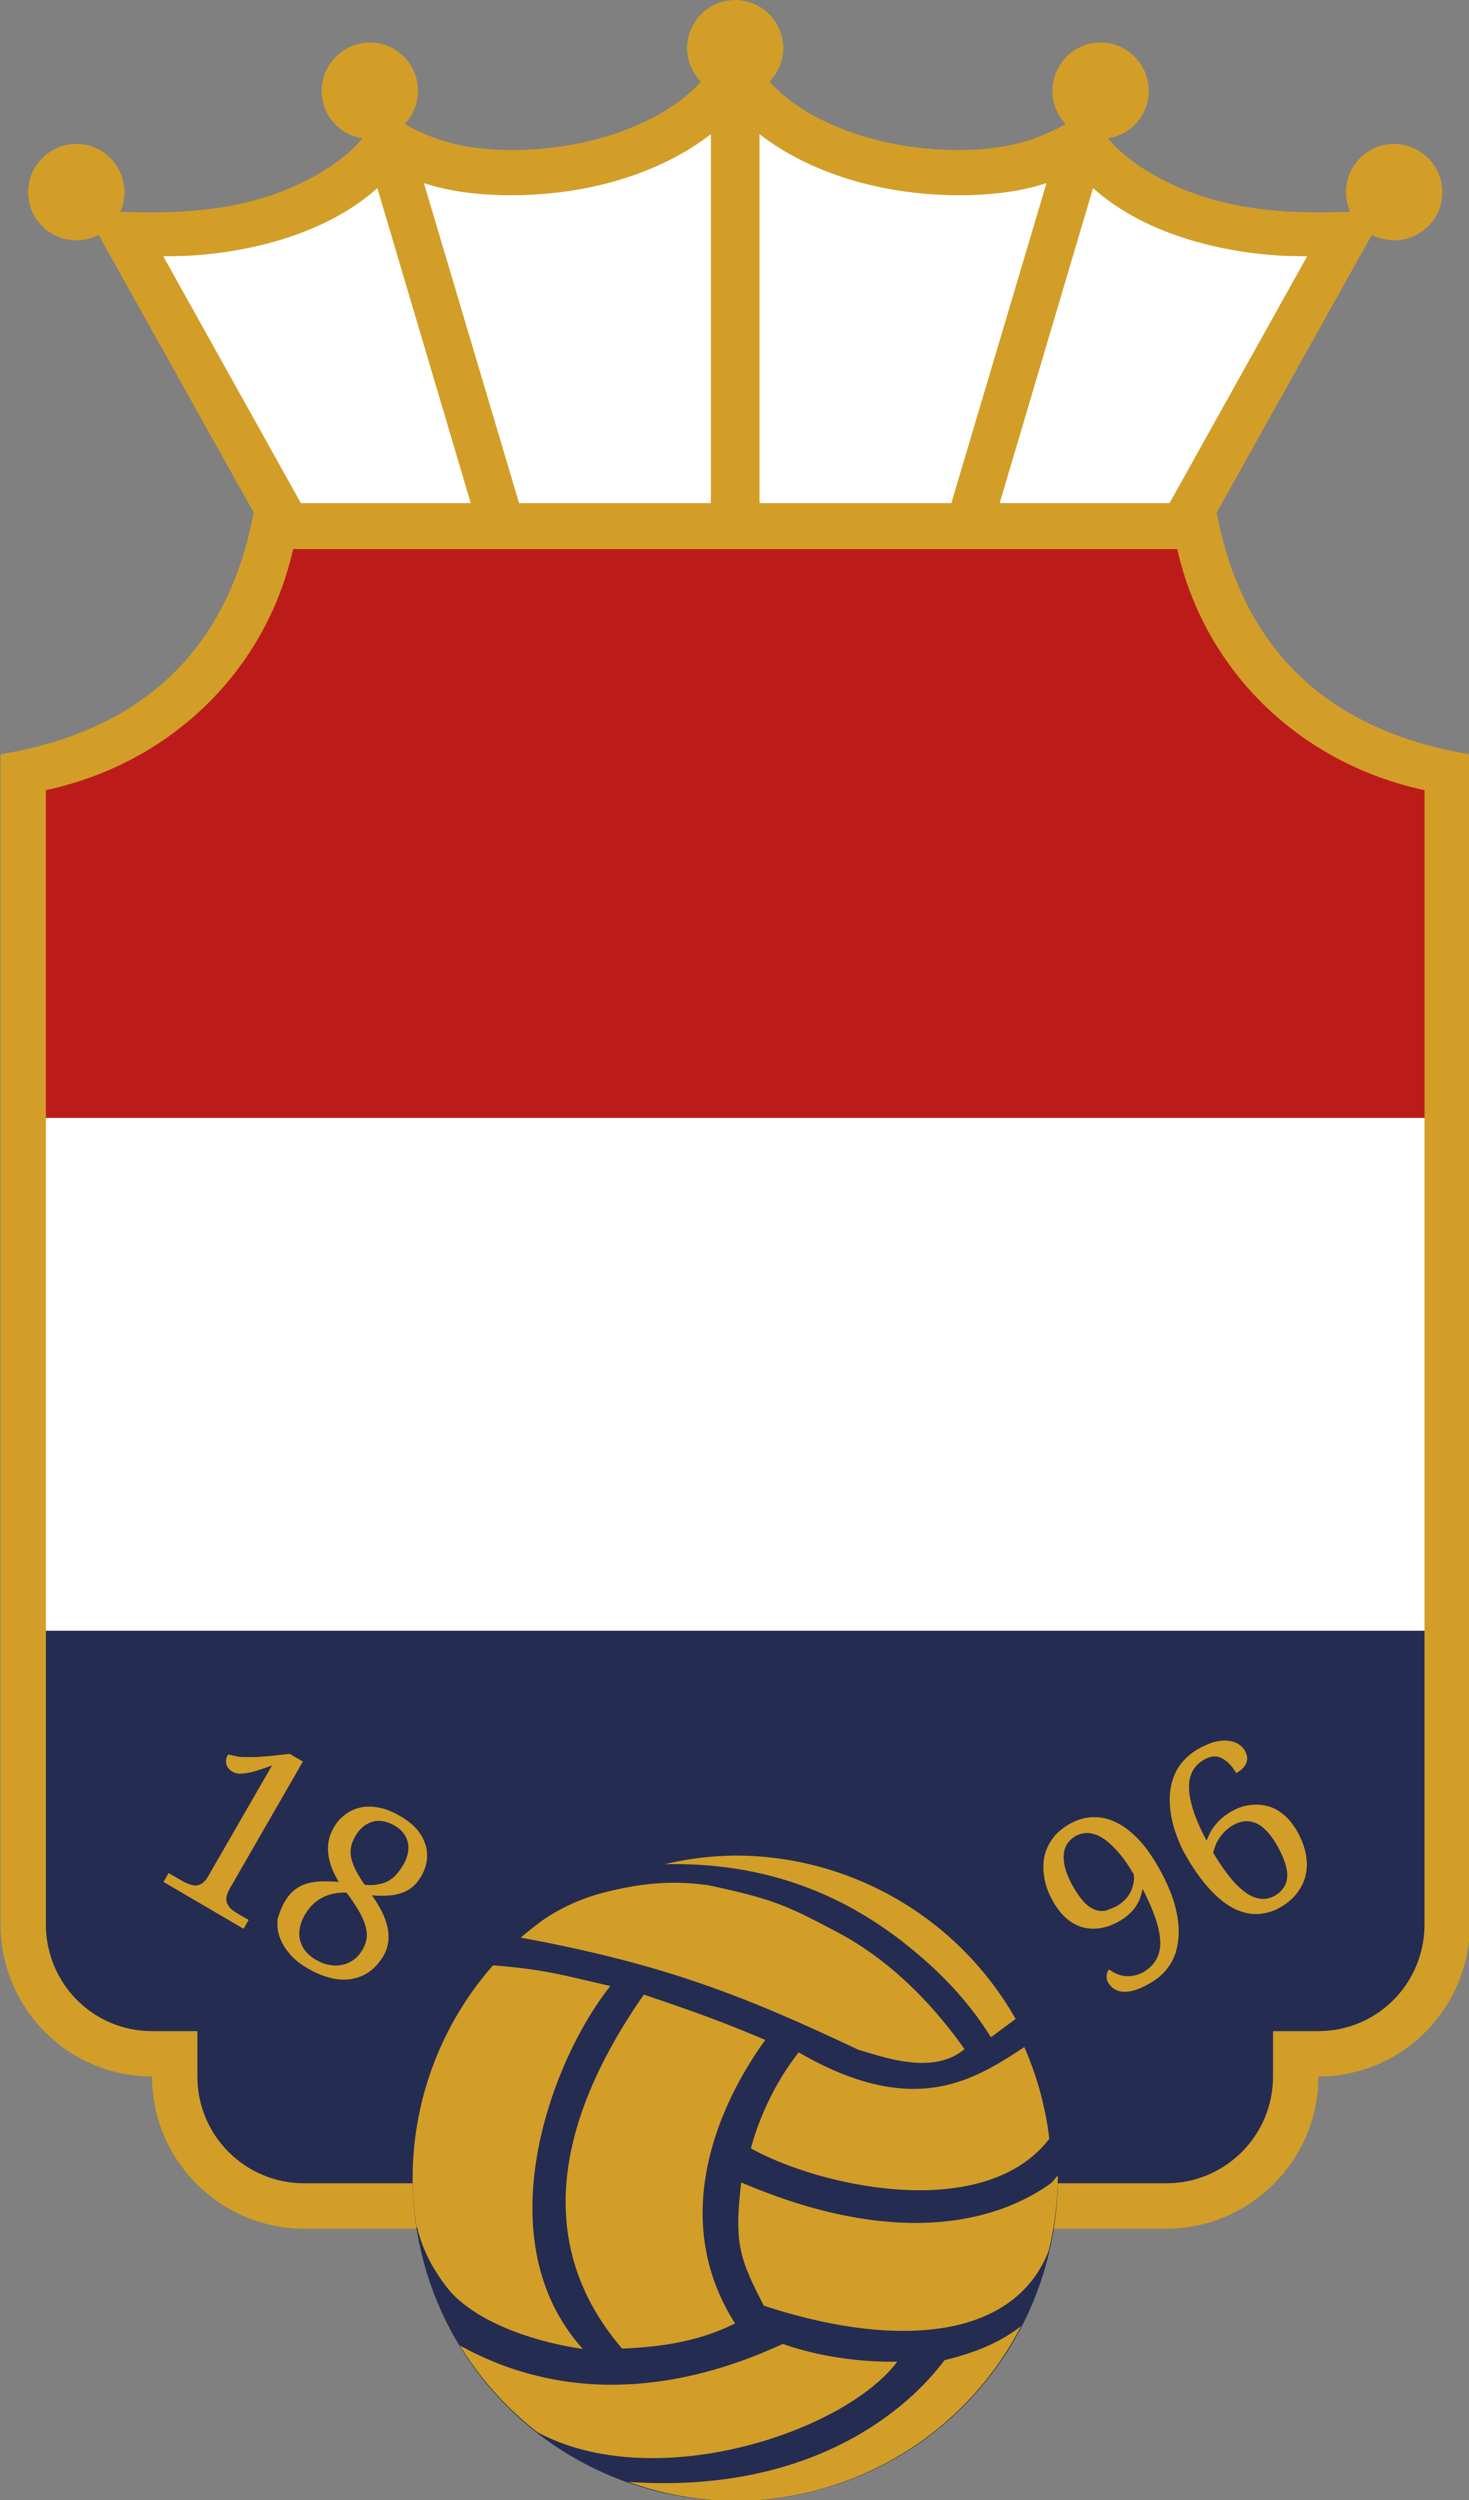 <?xml version="1.0" encoding="UTF-8" standalone="no"?>
<svg
   xml:space="preserve"
   id="Laag_1"
   x="0"
   y="0"
   version="1.1"
   viewBox="710 100 470.21 800"
   sodipodi:docname="willem-ii.svg"
   inkscape:version="1.4.2 (f4327f4, 2025-05-13)"
   xmlns:inkscape="http://www.inkscape.org/namespaces/inkscape"
   xmlns:sodipodi="http://sodipodi.sourceforge.net/DTD/sodipodi-0.dtd"
   xmlns="http://www.w3.org/2000/svg"
   xmlns:svg="http://www.w3.org/2000/svg"><rect x="710" y="100" width="470.21" height="800" fill="#808080" stroke="none"/><defs
     id="defs1" /><sodipodi:namedview
     id="namedview1"
     pagecolor="#ffffff"
     bordercolor="#000000"
     borderopacity="0.25"
     inkscape:showpageshadow="2"
     inkscape:pageopacity="0.0"
     inkscape:pagecheckerboard="0"
     inkscape:deskcolor="#d1d1d1"
     inkscape:zoom="1.00875"
     inkscape:cx="235.4399"
     inkscape:cy="400"
     inkscape:window-width="1920"
     inkscape:window-height="1009"
     inkscape:window-x="-8"
     inkscape:window-y="-8"
     inkscape:window-maximized="1"
     inkscape:current-layer="g2999" /><style
     id="style132"
     type="text/css">.st3{fill:#d29e27}</style><g
     id="g3043"
     transform="matrix(.949 0 0 .949 33.15 .854)"><g
       id="g2991"><path
         id="path1710"
         d="M808.654 283.233h305.093c9.42 41.894 42.069 73.848 85.325 83.18V757.65c0 20.36-16.266 36.832-36.626 36.832h-15.654v15.653c0 20.36-16.472 36.832-36.832 36.832H812.44c-20.36 0-36.831-16.473-36.831-36.832v-15.653h-15.655c-20.36 0-36.628-16.472-36.628-36.832V366.412c43.257-9.33 75.907-41.285 85.328-83.18"
         style="fill:#fff;stroke-width:1.023" /><path
         id="rect1654"
         d="M808.654 283.232c-9.42 41.894-42.071 73.849-85.328 83.18V481.4h475.746V366.412c-43.256-9.331-75.905-41.286-85.326-83.18H961.2Z"
         style="fill:#bc1c19;fill-opacity:1;fill-rule:evenodd;stroke-width:.935" /><path
         id="rect1715"
         d="M723.326 654.3v103.35c0 20.36 16.27 36.832 36.63 36.832h15.653v15.653c0 20.36 16.473 36.832 36.832 36.832h297.518c20.36 0 36.832-16.472 36.832-36.832v-15.653h15.656c20.36 0 36.625-16.472 36.625-36.832V654.3Z"
         style="fill:#242c51;fill-opacity:1;fill-rule:evenodd" /></g><path
       id="path156"
       d="M961.2 104.5c-9 0-16.2 7.3-16.2 16.2 0 4.4 1.8 8.4 4.6 11.3l-1.4 1.5c-9.5 10-31.8 21.6-63 21.6-14.432-.338-23.796-2.362-35.5-8.8 2.8-2.9 4.5-6.8 4.5-11.2 0-9-7.3-16.3-16.2-16.3s-16.3 7.3-16.3 16.3c0 8.1 6 14.9 13.8 16-7.793 9.42-21.649 16.416-33.01 19.937-15.865 4.931-31.838 5.427-48.69 4.863.9-2 1.4-4.3 1.4-6.6 0-9-7.3-16.3-16.2-16.3s-16.3 7.3-16.3 16.3 7.3 16.2 16.3 16.2c2.7 0 5.3-.7 7.5-1.8l52.3 93.6c-11.475 60.894-55.625 76.504-85.4 81.5v394.5c0 28.3 22.9 51.3 51.1 51.3 0 28.3 23.1 51.3 51.3 51.3h290.8c28.2 0 51.3-23 51.3-51.3 28.2 0 51.1-23 51.1-51.3V358.8c-29.775-4.996-73.925-20.606-85.4-81.5l52.3-93.6c2.2 1.1 4.8 1.8 7.5 1.8 9 0 16.3-7.2 16.3-16.2s-7.4-16.3-16.3-16.3-16.2 7.3-16.2 16.3c0 2.3.5 4.6 1.4 6.6-16.852.564-32.825.068-48.69-4.863-11.36-3.521-25.217-10.516-33.01-19.937 7.8-1.1 13.8-7.9 13.8-16 0-9-7.4-16.3-16.3-16.3s-16.2 7.3-16.2 16.3c0 4.4 1.7 8.3 4.5 11.2-11.706 6.438-21.07 8.462-35.5 8.8-31.2 0-53.5-11.6-63-21.6l-1.4-1.5c2.8-2.9 4.6-6.9 4.6-11.3 0-8.9-7.2-16.2-16.2-16.2M812.1 289.6h298.2c9.208 40.947 41.12 72.18 83.4 81.3v382.4c0 19.9-15.9 36-35.8 36h-15.3v15.3c0 19.9-16.1 36-36 36H815.8c-19.9 0-36-16.1-36-36v-15.3h-15.3c-19.9 0-35.8-16.1-35.8-36V370.9c42.279-9.12 74.192-40.353 83.4-81.3"
       style="fill:#d29e27;fill-opacity:1" /><path
       id="path1708"
       d="M953 149.7c-13.8 10.8-37 20.6-67.6 20.6-11.1 0-21.2-1.4-29.2-4.1l32.1 107.9H953Zm16.4 0v124.4h64.7l32.1-107.9c-8 2.7-18.1 4.1-29.2 4.1-30.6 0-53.8-9.8-67.6-20.6m-128.9 18.2c-23.6 21.1-59.7 22.8-67.1 22.9l-5.1.1 46.4 83.2H872Zm241.4 0-31.5 106.2h57.3l46.4-83.2-5.1-.1c-7.4-.1-43.5-1.8-67.1-22.9"
       style="fill:#fff" /><g
       id="g2999"><g
         id="g537"
         transform="translate(-3.915)"><path
           id="path158"
           d="m772.3 739 1.7-3 4.7 2.7c.8.5 1.6.8 2.4 1.1s1.5.4 2.2.4c.7-.1 1.4-.3 2.1-.8s1.4-1.3 2-2.4l21.5-37.3c-1.5.6-3 1.1-4.3 1.5s-2.5.8-3.7 1q-1.65.3-3 .3c-.9 0-1.7-.3-2.4-.7-1-.6-1.7-1.4-2-2.5q-.45-1.65.6-3.3c.8.2 1.7.4 2.6.6s1.9.3 2.9.3h3.6q1.95-.15 4.5-.3l7.1-.8 4.5 2.6-24.7 42.9c-.6 1.1-1 2.1-1.1 2.9s0 1.6.4 2.3c.3.7.8 1.3 1.4 1.8s1.4 1 2.2 1.5l3.5 2-1.7 3z"
           class="st3" /><path
           id="path160"
           d="M813.2 745.6c1-1.7 2.1-3 3.4-4q1.95-1.5 4.2-2.1c1.6-.4 3.2-.7 5-.7s3.7 0 5.6.2c-.9-1.5-1.7-3.1-2.3-4.6s-1-3.1-1.2-4.6-.2-3.1.1-4.6.8-3 1.7-4.5c.9-1.6 2.1-3.1 3.6-4.2 1.5-1.2 3.1-2 5-2.5s4-.5 6.4-.1 4.9 1.4 7.6 3c2.2 1.3 4 2.7 5.4 4.3s2.3 3.3 2.9 5.1.7 3.6.5 5.4-.9 3.7-1.9 5.4c-.9 1.5-1.9 2.8-3.1 3.7-1.1.9-2.4 1.6-3.8 2-1.4.5-2.9.7-4.5.8s-3.3.1-5.2-.1c1.3 1.8 2.4 3.7 3.3 5.4.9 1.8 1.5 3.5 1.9 5.2s.5 3.4.3 5-.7 3.2-1.6 4.8c-1.3 2.2-2.9 4-4.7 5.3s-3.8 2.1-6 2.5-4.5.3-7-.3-5-1.6-7.6-3.1c-2.7-1.5-4.8-3.2-6.4-5.1s-2.7-3.8-3.4-5.8-.8-4-.6-6c.6-2 1.3-3.9 2.4-5.8m10.6 19.7c1.5.9 3.1 1.5 4.6 1.7 1.5.3 3 .2 4.4-.1s2.6-.9 3.8-1.8 2.1-2 2.9-3.4c.7-1.2 1.1-2.4 1.3-3.7s0-2.7-.4-4.2-1.2-3.2-2.2-5c-1.1-1.8-2.4-3.9-4.2-6.2-2.9-.1-5.6.4-8 1.6s-4.4 3.1-6 5.8c-.9 1.5-1.4 2.9-1.7 4.4-.3 1.4-.3 2.8 0 4.1s.9 2.6 1.8 3.7c.8 1.1 2.1 2.2 3.7 3.1m29.4-32.1c.6-1.1 1.1-2.2 1.4-3.4s.4-2.4.2-3.6-.6-2.3-1.4-3.4c-.7-1.1-1.9-2.1-3.4-2.9-1.3-.8-2.6-1.2-3.9-1.4q-1.95-.3-3.6.3c-1.1.4-2.2.9-3.1 1.8-1 .8-1.8 1.9-2.5 3.1-.7 1.3-1.2 2.5-1.4 3.8s-.1 2.5.2 3.8.9 2.6 1.6 4.1c.8 1.4 1.7 3 2.9 4.6 1.7.1 3.2.1 4.5-.2 1.3-.2 2.4-.6 3.4-1.1 1-.6 1.9-1.3 2.7-2.2.9-1 1.6-2 2.4-3.3"
           class="st3" /><path
           id="path164"
           d="M1102.8 769.4c3.9-2.3 5.8-5.7 5.7-10.3-.2-4.6-2.2-10.5-6-17.8-.1.9-.4 1.9-.7 2.8-.3 1-.8 1.9-1.4 2.9s-1.4 1.9-2.3 2.7c-.9.9-2 1.7-3.2 2.4-2.1 1.2-4.1 2-6.2 2.4s-4.1.3-6-.1c-1.9-.5-3.8-1.4-5.5-2.8s-3.3-3.3-4.7-5.7c-1.5-2.6-2.5-5.1-3-7.7-.5-2.5-.6-4.9-.2-7.2s1.3-4.4 2.7-6.4 3.3-3.6 5.6-5c2.4-1.4 4.9-2.2 7.4-2.4s5.1.2 7.7 1.3 5.2 2.9 7.7 5.4c2.6 2.5 5 5.9 7.4 10 1.4 2.5 2.7 5 3.7 7.5 1.1 2.5 1.9 5.1 2.4 7.5.6 2.5.8 4.9.8 7.2s-.4 4.6-1 6.7c-.7 2.1-1.7 4-3.2 5.8-1.4 1.8-3.3 3.3-5.6 4.6-2 1.2-3.8 1.9-5.3 2.4-1.5.4-2.9.5-4 .4s-2-.5-2.8-1c-.8-.6-1.3-1.2-1.8-1.9-.5-.9-.7-1.7-.6-2.6s.4-1.5.8-2c.8.6 1.6 1 2.4 1.4.9.4 1.8.7 2.8.8s2 .1 3-.1c1.2-.2 2.3-.6 3.4-1.2m-8.9-22.3c1.1-.7 2.1-1.5 2.9-2.3q1.2-1.35 1.8-2.7c.4-.9.7-1.9.9-2.9s.2-2 0-2.9l-.1-.1c-1.8-3.1-3.6-5.6-5.4-7.6q-2.7-3-5.1-4.5c-1.6-1-3.2-1.5-4.8-1.6-1.5 0-3 .3-4.3 1.1-2.5 1.5-3.8 3.7-3.9 6.7s1 6.6 3.5 10.8c1.1 1.9 2.3 3.5 3.4 4.7s2.3 2 3.5 2.5 2.4.6 3.7.4c1.2-.4 2.5-.9 3.9-1.6"
           class="st3" /><path
           id="path166"
           d="M1123.2 697.8c-3.6 2.1-5.2 5.4-5 9.9.2 4.6 2.2 10.4 5.9 17.4.3-.8.7-1.7 1.1-2.5.4-.9 1-1.7 1.6-2.5s1.4-1.6 2.2-2.4c.9-.8 1.9-1.5 3-2.2 2.2-1.3 4.3-2.1 6.5-2.4 2.1-.3 4.2-.2 6.1.3 2 .5 3.8 1.5 5.5 2.9s3.2 3.3 4.5 5.5c1.4 2.5 2.4 5 2.9 7.4.5 2.5.6 4.8.1 7.1-.4 2.2-1.4 4.3-2.8 6.2s-3.3 3.6-5.7 5-4.8 2.1-7.4 2.3-5.2-.4-7.9-1.6c-2.7-1.3-5.4-3.3-8.1-6.2-2.7-2.8-5.5-6.6-8.2-11.2q-1.95-3.3-3.3-6.9c-.9-2.3-1.6-4.7-2-7s-.6-4.6-.5-6.8.5-4.3 1.2-6.2c.7-2 1.7-3.8 3.1-5.4s3.1-3.1 5.2-4.3c2-1.1 3.8-1.9 5.5-2.4 1.7-.4 3.2-.6 4.6-.4 1.4.1 2.6.5 3.5 1.1 1 .6 1.8 1.4 2.3 2.4.8 1.4.9 2.7.4 4s-1.6 2.4-3.4 3.4c-.7-1.2-1.4-2.2-2.2-3-.8-.9-1.7-1.5-2.6-2q-1.35-.75-3-.6c-.8.1-1.9.4-3.1 1.1m9.6 22.2c-.9.5-1.7 1.2-2.5 1.9-.7.7-1.3 1.5-1.9 2.3-.5.8-1 1.7-1.3 2.5-.3.9-.6 1.7-.8 2.4q3.15 5.25 6 8.7c1.9 2.3 3.7 3.9 5.4 5.1 1.7 1.1 3.4 1.7 5 1.8s3.1-.3 4.5-1.1c2.5-1.5 3.9-3.6 4.1-6.3s-1-6.3-3.4-10.6c-2.3-4-4.8-6.6-7.3-7.6q-3.75-1.5-7.8.9"
           class="st3" /></g></g><g
       id="g2986"><circle
         id="circle172"
         cx="961.199"
         cy="838.9"
         r="108.8"
         style="fill:#242c51" /><path
         id="path184"
         d="M961.2 730.1a108.8 108.8 0 0 0-23.778 2.912c30.48-.62 56.349 7.864 79.54 25.593 6.334 4.994 19.99 15.78 30.478 32.76l8.35-6.162A108.8 108.8 0 0 0 961.2 730.1m-21.878 9.181c-6.893.104-13.525 1.133-21.008 2.944-7.615 1.797-14.934 4.892-21.462 9.283l-.01.006a109 109 0 0 0-7.989 6.258c50.443 9.277 77.63 20.748 113.862 37.789 9.103 2.696 25.429 8.59 35.818-.2-10.884-15.48-25.528-30.363-43.14-39.552-16.624-8.79-21.175-10.988-43.141-15.682-4.564-.637-8.794-.908-12.93-.846zm-59.812 27.834a108.8 108.8 0 0 0-27.112 71.785 109 109 0 0 0 1.315 16.44c.098.082.186.166.285.248.792 3.895 2.77 8.69 4.65 12.086 2.672 4.694 6.036 9.588 9.598 12.484 15.337 13.184 41.559 16.281 41.559 16.281-33.543-37.155-10.39-97.783 9.3-122.353-15.474-3.482-21.651-5.572-39.595-6.97m50.875 9.867c-38.392 55.134-29.487 93.587-7.322 119.356 14.248-.6 26.518-2.695 38.095-8.488-22.56-35.358-5.739-73.613 10.192-95.586-14.941-6.293-23.254-9.289-40.965-15.282m128.334 17.68c-17.217 11.386-37.5 24.17-76.09 1.797-12.072 15.182-16.129 32.361-16.129 32.361 23.45 13.085 78.762 25.17 100.629-3.195-.198-1.698-.395-3.396-.691-4.994-1.188-6.892-2.87-13.485-5.245-19.777-.791-2.098-1.584-4.194-2.474-6.192m11.26 43.33-2.057 2.414c-19.79 14.383-54.324 21.475-104.688-.1-2.374 20.176-.791 25.369 7.62 41.55 43.27 14.25 84.017 12.206 96.072-18.432A108.8 108.8 0 0 0 1070 838.9zm-12.354 50.762c-7.505 5.85-16.182 9.147-25.818 11.48-12.84 17.216-45.702 45.193-106.625 41.057a108.8 108.8 0 0 0 36.017 6.408 108.8 108.8 0 0 0 96.426-58.945m-80.34 5.986c-26.719 12.395-67.779 23.272-108.937.56a108.8 108.8 0 0 0 26.127 29.212c39.656 21.29 103.624-.014 121.4-23.778-22.263.4-38.689-5.994-38.59-5.994"
         class="st3"
         style="stroke-width:.994" /></g></g></svg>
